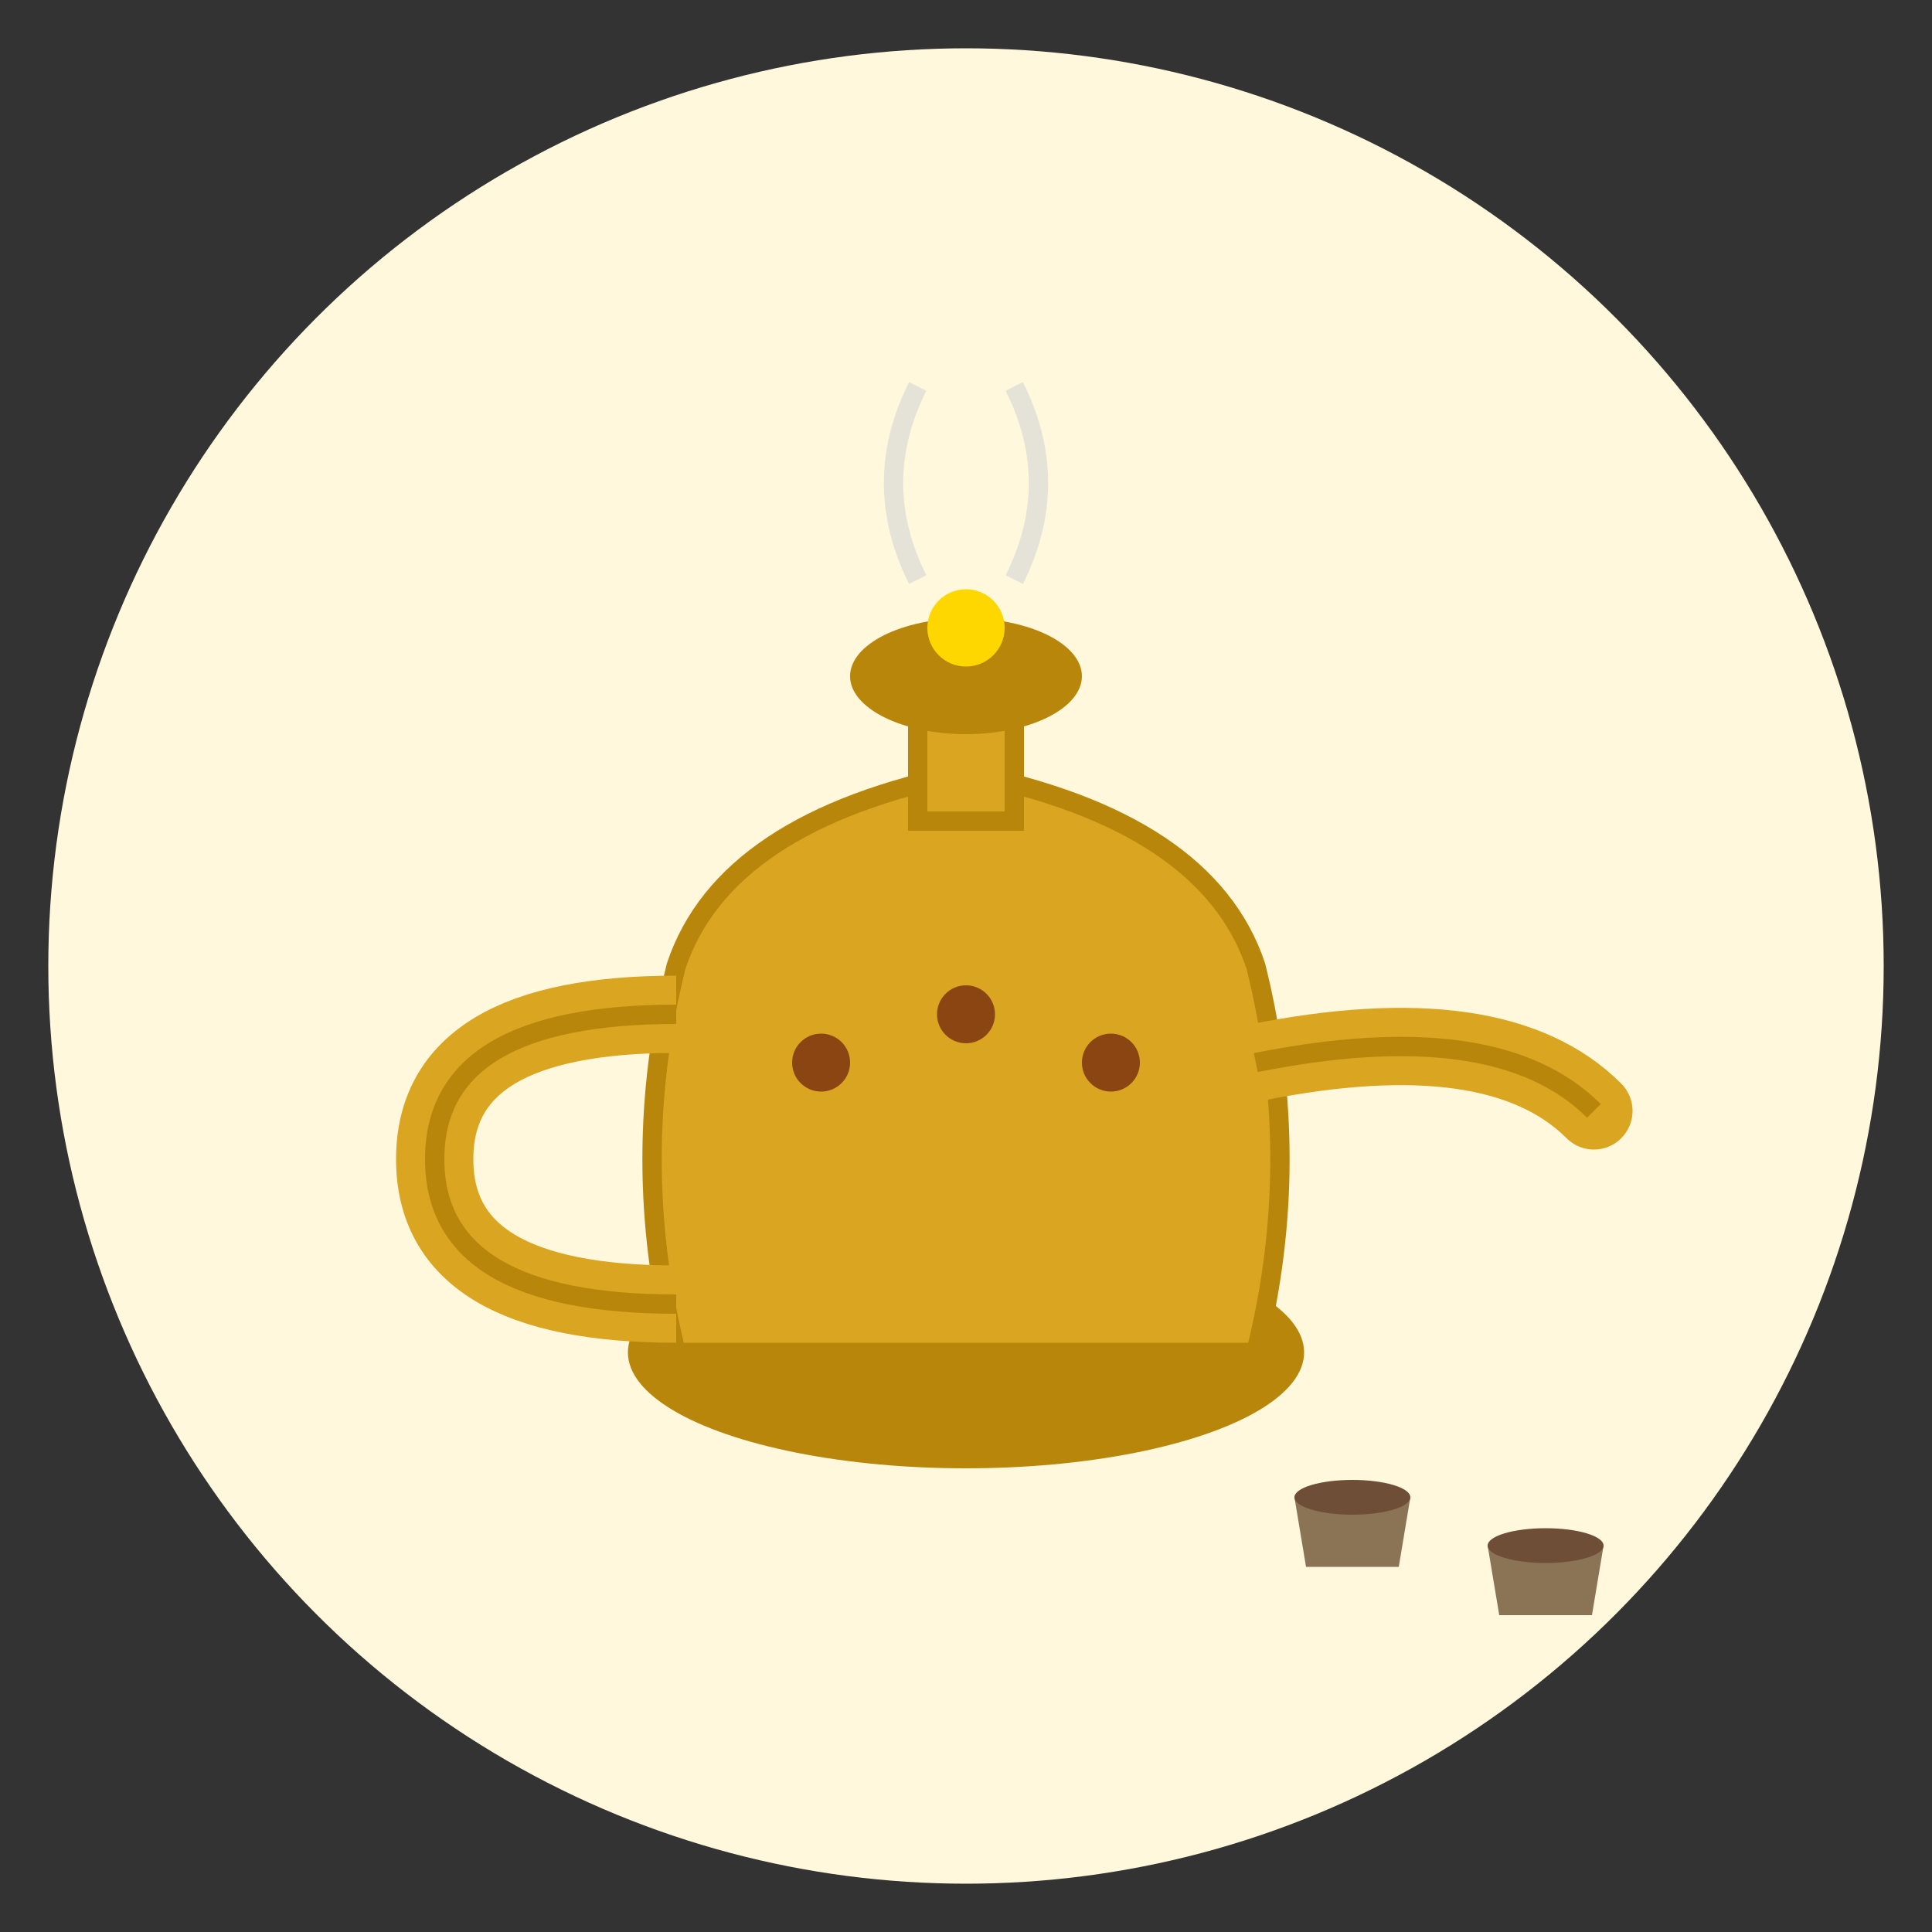 <svg width="200" height="200" viewBox="0 0 200 200" xmlns="http://www.w3.org/2000/svg">
  <rect x="0" y="0" width="200" height="200" fill="#333333" stroke="none"/>
  <defs>
    <radialGradient id="coffeeGrad">
      <stop offset="0%" style="stop-color:#6F4E37;stop-opacity:1" />
      <stop offset="100%" style="stop-color:#3E2723;stop-opacity:1" />
    </radialGradient>
  </defs>
  
  <!-- Background -->
  <circle cx="100" cy="100" r="95" fill="#FFF8DC"/>
  
  <!-- Arabic coffee pot (Dallah) -->
  <ellipse cx="100" cy="140" rx="35" ry="12" fill="#B8860B"/>
  
  <!-- Pot body -->
  <path d="M 70 140 Q 65 120 70 100 Q 75 85 100 80 Q 125 85 130 100 Q 135 120 130 140 Z" 
        fill="#DAA520" stroke="#B8860B" stroke-width="2"/>
  
  <!-- Pot neck -->
  <rect x="95" y="70" width="10" height="15" fill="#DAA520" stroke="#B8860B" stroke-width="2"/>
  
  <!-- Pot lid -->
  <ellipse cx="100" cy="70" rx="12" ry="6" fill="#B8860B"/>
  <circle cx="100" cy="65" r="4" fill="#FFD700"/>
  
  <!-- Spout -->
  <path d="M 130 110 Q 155 105 165 115" fill="none" stroke="#DAA520" stroke-width="8" stroke-linecap="round"/>
  <path d="M 130 110 Q 155 105 165 115" fill="none" stroke="#B8860B" stroke-width="2"/>
  
  <!-- Handle -->
  <path d="M 70 105 Q 45 105 45 120 Q 45 135 70 135" 
        fill="none" stroke="#DAA520" stroke-width="8"/>
  <path d="M 70 105 Q 45 105 45 120 Q 45 135 70 135" 
        fill="none" stroke="#B8860B" stroke-width="2"/>
  
  <!-- Decorative pattern on pot -->
  <circle cx="85" cy="110" r="3" fill="#8B4513"/>
  <circle cx="100" cy="105" r="3" fill="#8B4513"/>
  <circle cx="115" cy="110" r="3" fill="#8B4513"/>
  
  <!-- Arabic coffee cups -->
  <g transform="translate(140, 155) scale(0.6)">
    <path d="M -10 0 L -8 12 L 8 12 L 10 0 Z" fill="#8B7355"/>
    <ellipse cx="0" cy="0" rx="10" ry="3" fill="#6F4E37"/>
  </g>
  
  <g transform="translate(160, 160) scale(0.6)">
    <path d="M -10 0 L -8 12 L 8 12 L 10 0 Z" fill="#8B7355"/>
    <ellipse cx="0" cy="0" rx="10" ry="3" fill="#6F4E37"/>
  </g>
  
  <!-- Steam -->
  <path d="M 95 60 Q 90 50 95 40" fill="none" stroke="#D3D3D3" stroke-width="2" opacity="0.6"/>
  <path d="M 105 60 Q 110 50 105 40" fill="none" stroke="#D3D3D3" stroke-width="2" opacity="0.6"/>
</svg>
